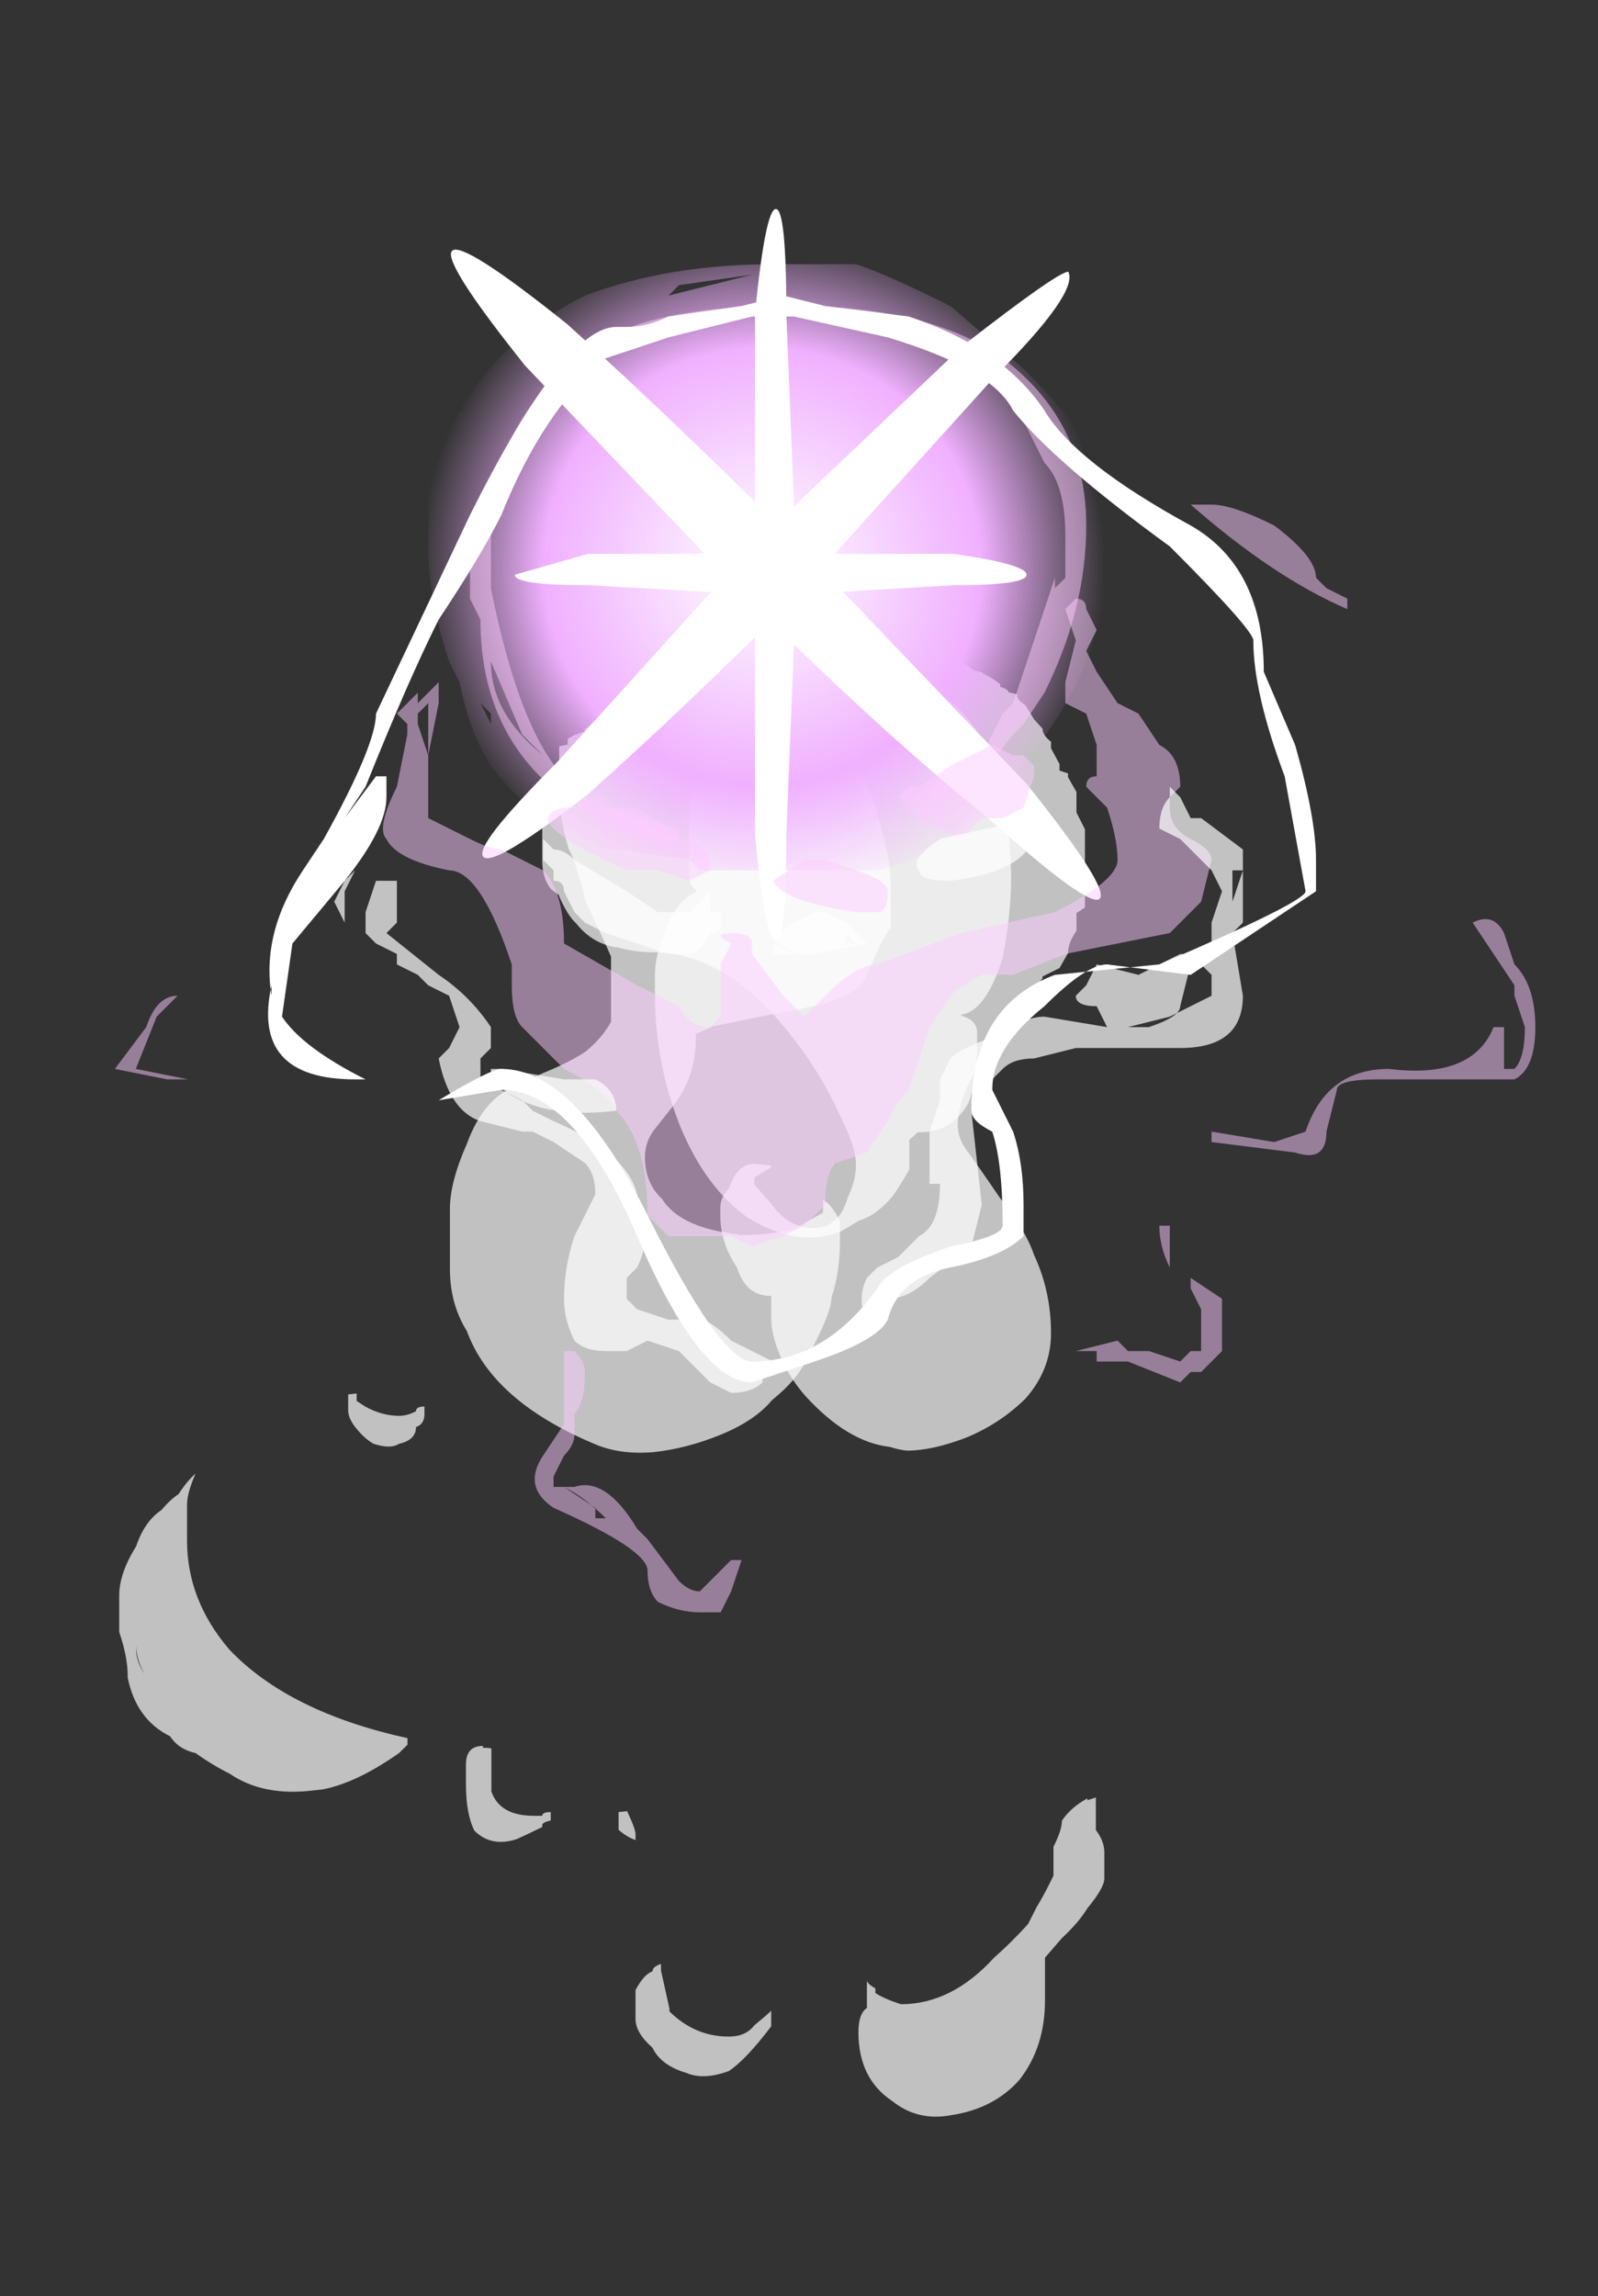 <?xml version="1.0" encoding="UTF-8" standalone="no"?>
<svg xmlns:ffdec="https://www.free-decompiler.com/flash" xmlns:xlink="http://www.w3.org/1999/xlink" ffdec:objectType="frame" height="76.9px" width="53.55px" xmlns="http://www.w3.org/2000/svg">
  <rect width="100%" height="100%" fill="#333333" stroke="none"/>
  <g transform="matrix(1.0, 0.0, 0.0, 1.0, 25.9, 8.15)">
    <use ffdec:characterId="843" height="59.25" transform="matrix(5.683, 0.0, 0.0, -0.624, -21.905, 51.874)" width="4.55" xlink:href="#shape0"/>
    <use ffdec:characterId="876" height="77.5" transform="matrix(5.683, 0.0, 0.0, -0.624, -3.953, 62.751)" width="2.65" xlink:href="#shape1"/>
    <use ffdec:characterId="877" height="76.2" transform="matrix(5.683, 0.0, 0.0, -0.624, -10.286, 61.401)" width="3.65" xlink:href="#shape2"/>
    <use ffdec:characterId="894" height="2.9" transform="matrix(7.0, 0.0, 0.0, 7.0, -11.55, 0.7)" width="3.25" xlink:href="#shape3"/>
    <use ffdec:characterId="907" height="6.3" transform="matrix(7.0, 0.0, 0.0, 7.0, -22.05, 1.75)" width="6.8" xlink:href="#shape4"/>
    <use ffdec:characterId="841" height="3.5" transform="matrix(7.0, 0.0, 0.0, 7.0, -10.75, -1.15)" width="3.1" xlink:href="#shape5"/>
    <use ffdec:characterId="908" height="3.8" transform="matrix(7.0, 0.0, 0.0, 7.0, -14.7, 11.9)" width="4.35" xlink:href="#shape6"/>
  </g>
  <defs>
    <g id="shape0" transform="matrix(1.0, 0.0, 0.0, 1.0, 3.45, 57.3)">
      <path d="M0.4 -36.25 Q0.55 -35.15 0.6 -34.1 0.75 -31.6 0.75 -30.75 0.8 -29.4 0.8 -27.65 0.8 -27.15 0.8 -26.65 0.75 -25.75 0.7 -25.5 L0.7 -25.95 Q0.7 -26.0 0.7 -26.2 L0.6 -26.7 Q0.5 -27.4 0.2 -27.4 L0.2 -27.35 Q0.15 -27.35 0.15 -27.3 -0.15 -26.9 -0.25 -25.45 -0.35 -24.6 -0.35 -23.2 -0.35 -22.45 -0.3 -21.8 L-0.2 -20.65 Q-0.05 -19.05 -0.05 -16.8 L-0.05 -16.6 Q0.0 -16.4 0.05 -16.2 0.15 -16.0 0.4 -15.55 0.65 -15.15 0.75 -14.85 0.9 -14.35 0.95 -13.65 1.05 -11.4 1.1 -10.9 1.1 -10.45 1.1 -8.7 1.1 -7.4 1.05 -5.8 1.0 -3.9 0.95 -3.15 0.85 -2.1 0.55 -0.3 0.3 1.3 0.25 1.5 0.15 1.95 0.05 1.95 -0.45 1.95 -0.7 -0.9 -0.75 -1.8 -0.8 -2.95 -0.85 -3.6 -0.85 -4.0 -0.85 -5.15 -0.8 -6.65 -0.75 -7.5 -0.7 -9.5 -0.6 -11.4 -0.55 -12.45 -0.55 -14.15 -0.55 -15.5 L-0.55 -15.95 Q-0.6 -16.8 -0.7 -17.55 -0.8 -18.15 -0.95 -18.7 L-1.1 -19.35 Q-1.3 -20.0 -1.4 -22.5 -1.5 -24.55 -1.5 -26.0 -1.5 -28.75 -1.5 -29.2 -1.5 -31.1 -1.4 -32.55 -1.25 -36.3 -0.65 -38.6 -0.5 -39.2 -0.3 -39.05 -0.1 -38.85 0.1 -38.1 0.3 -37.35 0.4 -36.25 M-2.3 -57.2 L-2.25 -57.15 Q-2.05 -56.8 -1.8 -55.2 L-1.75 -54.75 -1.75 -54.7 Q-1.75 -54.6 -1.75 -54.4 -2.45 -53.0 -2.8 -49.65 -3.05 -47.0 -3.05 -43.8 L-3.05 -41.85 Q-3.05 -41.25 -3.0 -40.2 -3.05 -40.6 -3.1 -41.3 -3.15 -41.6 -3.2 -42.15 -3.3 -42.75 -3.35 -44.1 -3.45 -45.55 -3.45 -46.75 L-3.45 -48.7 Q-3.4 -50.05 -3.4 -51.05 L-3.4 -51.15 Q-3.35 -53.4 -3.15 -54.3 -3.1 -55.0 -3.0 -55.2 -2.9 -55.85 -2.8 -56.3 -2.6 -57.55 -2.3 -57.2 M-1.65 -37.0 L-1.65 -36.6 Q-1.7 -36.6 -1.7 -36.85 -1.75 -37.1 -1.8 -37.1 -1.9 -37.1 -2.0 -36.6 L-2.05 -36.3 -2.05 -36.05 Q-2.05 -35.85 -2.05 -35.9 L-2.1 -35.95 -2.1 -36.05 Q-2.1 -36.2 -2.1 -36.4 L-2.1 -36.8 Q-2.1 -37.25 -2.05 -37.8 -2.0 -38.35 -1.95 -38.6 -1.85 -38.9 -1.8 -38.6 -1.7 -38.4 -1.7 -37.7 -1.65 -37.55 -1.65 -37.0 M-3.3 -50.95 Q-3.35 -50.2 -3.35 -49.4 L-3.35 -49.65 Q-3.35 -50.3 -3.3 -50.95" fill="#ffffff" fill-opacity="0.698" fill-rule="evenodd" stroke="none"/>
    </g>
    <g id="shape1" transform="matrix(1.0, 0.0, 0.0, 1.0, 1.25, 76.75)">
      <path d="M0.5 -76.65 Q0.75 -76.3 0.9 -74.75 1.05 -73.0 1.05 -70.5 L1.05 -68.2 1.15 -67.15 Q1.25 -66.3 1.3 -65.55 1.4 -64.45 1.4 -63.95 1.4 -63.3 1.4 -62.55 1.4 -61.95 1.35 -61.35 1.35 -60.65 1.35 -59.75 L1.35 -59.6 1.3 -59.75 1.3 -59.65 Q1.2 -60.15 1.15 -60.85 1.15 -61.35 1.1 -62.25 L1.1 -63.8 Q1.05 -64.75 1.0 -65.5 L0.95 -66.4 Q0.85 -67.4 0.75 -68.2 0.5 -70.7 0.2 -70.7 0.1 -70.4 0.05 -70.1 L0.05 -69.85 Q0.05 -69.65 0.05 -69.55 L0.05 -69.85 Q0.0 -69.6 0.0 -69.4 L0.0 -69.5 Q0.0 -69.6 0.0 -69.85 0.0 -70.15 0.0 -70.35 0.0 -70.65 0.0 -70.9 -0.05 -71.2 -0.05 -72.2 -0.05 -74.7 0.15 -75.9 0.3 -77.0 0.5 -76.65 M0.25 -25.9 Q0.25 -25.2 0.25 -24.7 L0.25 -24.3 0.3 -23.9 Q0.5 -23.95 0.6 -22.3 0.65 -21.05 0.65 -19.45 L0.65 -18.6 Q0.65 -18.05 0.6 -17.8 L0.55 -17.6 Q0.7 -17.45 0.8 -14.55 0.85 -12.2 0.85 -10.3 0.85 -7.15 0.75 -4.35 0.55 0.75 0.0 0.75 -0.15 0.75 -0.3 0.4 -0.65 0.25 -0.9 -3.45 -0.95 -4.25 -1.0 -5.05 L-1.05 -6.15 Q-1.05 -7.25 -1.05 -7.65 L-1.05 -8.25 Q-1.05 -9.3 -1.05 -10.1 -1.05 -10.65 -1.0 -10.95 -1.15 -11.6 -1.2 -13.5 -1.25 -14.4 -1.25 -15.5 L-1.25 -16.45 Q-1.25 -20.2 -1.1 -23.6 -0.95 -26.9 -0.7 -28.5 -0.4 -30.15 -0.15 -29.2 -0.1 -28.95 -0.05 -28.65 0.05 -28.4 0.15 -27.35 0.2 -26.7 0.25 -25.9" fill="#ffffff" fill-opacity="0.698" fill-rule="evenodd" stroke="none"/>
    </g>
    <g id="shape2" transform="matrix(1.0, 0.0, 0.0, 1.0, 2.25, 76.35)">
      <path d="M0.35 -42.75 Q0.5 -42.75 0.7 -42.05 0.9 -41.3 1.05 -39.95 1.2 -38.4 1.2 -36.45 1.2 -34.2 1.1 -32.25 1.05 -30.9 0.9 -29.2 0.75 -27.2 0.7 -26.6 0.65 -25.95 0.65 -25.3 0.65 -22.85 1.05 -18.75 L1.05 -18.7 1.0 -18.65 Q1.1 -18.05 1.15 -17.4 L1.15 -17.3 1.25 -16.85 1.3 -16.05 Q1.3 -15.5 1.35 -14.85 L1.35 -13.9 1.4 -13.6 1.4 -12.0 Q1.4 -11.55 1.4 -11.1 L1.4 -9.4 1.35 -8.5 1.35 -7.4 1.3 -6.6 1.3 -6.4 1.25 -6.25 1.25 -5.9 1.2 -5.05 1.2 -4.7 Q1.15 -4.35 1.15 -4.0 L1.1 -3.5 1.05 -2.75 Q1.0 -2.45 1.0 -2.25 L1.0 -2.15 0.95 -2.05 Q0.95 -1.9 0.9 -1.75 L0.9 -1.6 Q0.85 -1.25 0.8 -1.05 0.8 -0.95 0.75 -0.9 0.65 -0.2 0.55 -0.15 L0.3 -0.3 0.3 -0.4 Q0.2 -0.5 0.1 -0.8 L0.1 -0.85 Q0.0 -1.0 -0.1 -1.25 L-0.25 -1.5 Q-0.65 -1.1 -1.1 -1.75 L-1.15 -1.9 Q-1.25 -1.95 -1.4 -2.65 -1.4 -2.9 -1.45 -3.05 L-1.45 -3.15 -1.5 -3.65 -1.55 -4.05 -1.55 -4.15 Q-1.6 -4.25 -1.65 -4.55 L-1.65 -4.85 -1.7 -4.95 -1.7 -5.75 -1.75 -6.35 -1.75 -7.1 -1.8 -7.4 -1.8 -7.5 -1.75 -7.4 -1.75 -7.85 Q-1.8 -8.35 -1.8 -8.8 L-1.8 -9.3 Q-1.8 -10.65 -1.8 -11.1 -1.8 -12.0 -1.75 -12.6 L-1.7 -12.95 -1.7 -13.0 Q-1.65 -14.05 -1.6 -14.45 -1.5 -15.6 -1.35 -15.75 -1.25 -16.0 -1.15 -16.0 -0.7 -16.0 -0.3 -20.85 -0.15 -22.65 -0.05 -24.65 0.05 -26.45 0.05 -27.4 0.05 -28.25 0.0 -29.2 -0.05 -30.8 -0.2 -30.8 -0.35 -30.8 -0.45 -29.5 -0.5 -29.0 -0.55 -28.45 L-0.55 -28.1 Q-0.5 -27.8 -0.45 -27.55 L-0.45 -27.45 -0.55 -27.35 Q-0.65 -27.35 -0.7 -28.7 -0.75 -29.15 -0.75 -29.7 L-0.75 -30.15 Q-0.75 -31.6 -0.65 -32.95 -0.6 -34.45 -0.45 -34.45 L-0.45 -34.5 Q-0.45 -35.15 -0.45 -35.65 -0.45 -36.5 -0.4 -37.6 -0.35 -38.75 -0.25 -39.8 0.0 -42.3 0.25 -42.55 0.3 -42.7 0.35 -42.75 M1.15 -6.9 L1.15 -6.9 M-1.05 -72.85 L-1.05 -72.7 -1.1 -70.65 -1.1 -70.3 Q-1.15 -70.45 -1.15 -70.7 -1.2 -70.85 -1.25 -71.7 -1.25 -72.4 -1.25 -72.6 -1.25 -72.85 -1.25 -73.05 -1.25 -73.2 -1.25 -73.25 -1.25 -74.0 -1.15 -74.8 -1.1 -75.75 -0.95 -76.15 -0.85 -76.55 -0.7 -76.05 -0.6 -75.45 -0.45 -73.65 -0.45 -73.4 -0.45 -73.1 -0.45 -73.0 -0.45 -72.8 -0.45 -72.85 -0.55 -73.6 -0.6 -74.2 -0.7 -74.2 -0.9 -74.2 -1.05 -72.85 M-2.1 -58.95 L-2.1 -58.75 Q-2.1 -58.7 -2.15 -58.7 L-2.15 -58.6 Q-2.25 -58.6 -2.25 -59.6 -2.25 -60.1 -2.25 -60.65 -2.25 -62.25 -2.2 -63.15 -2.1 -64.05 -1.95 -63.6 -1.9 -63.4 -1.8 -62.95 L-1.8 -62.85 Q-1.8 -62.7 -1.75 -62.6 -1.75 -62.5 -1.75 -62.3 L-1.75 -62.15 Q-1.8 -62.15 -1.8 -62.35 L-1.85 -62.35 Q-2.05 -62.35 -2.1 -61.05 -2.1 -60.75 -2.1 -59.85 -2.1 -59.3 -2.1 -58.95 M-1.35 -62.15 L-1.35 -62.4 Q-1.35 -62.7 -1.35 -63.1 -1.3 -63.5 -1.25 -63.65 L-1.25 -63.6 Q-1.25 -63.55 -1.25 -63.35 -1.25 -63.05 -1.3 -62.1 L-1.35 -62.15 M-1.55 -5.2 L-1.55 -5.2 M-1.65 -6.95 L-1.65 -6.95" fill="#ffffff" fill-opacity="0.698" fill-rule="evenodd" stroke="none"/>
    </g>
    <g id="shape3" transform="matrix(1.0, 0.0, 0.0, 1.0, 1.65, -0.1)">
      <path d="M1.55 1.05 Q1.6 1.1 1.6 1.5 1.6 2.15 0.95 2.75 0.75 2.95 0.5 3.0 L-0.35 3.0 -0.4 2.95 -0.75 2.9 -0.8 2.9 -1.0 2.8 Q-1.2 2.7 -1.35 2.5 -1.45 2.35 -1.5 2.1 L-1.55 2.0 Q-1.65 1.7 -1.65 1.45 L-1.65 1.2 Q-1.5 0.55 -0.9 0.25 -0.5 0.1 0.0 0.1 L0.4 0.1 Q0.55 0.15 0.85 0.3 L1.2 0.6 Q1.4 0.8 1.5 0.95 L1.55 1.05 M-0.45 0.2 L-0.1 0.15 -0.5 0.25 -0.45 0.2 M-1.35 2.25 L-1.4 2.2 -1.35 2.3 -1.35 2.25" fill="url(#gradient0)" fill-rule="evenodd" stroke="none"/>
    </g>
    <radialGradient cx="0" cy="0" gradientTransform="matrix(0.002, -1.0E-4, 1.0E-4, 0.002, -0.05, 1.55)" gradientUnits="userSpaceOnUse" id="gradient0" r="819.2" spreadMethod="pad">
      <stop offset="0.0" stop-color="#ffffff"/>
      <stop offset="0.639" stop-color="#f0b0ff"/>
      <stop offset="1.0" stop-color="#f0b0ff" stop-opacity="0.0"/>
    </radialGradient>
    <g id="shape4" transform="matrix(1.0, 0.0, 0.0, 1.0, 3.15, -0.25)">
      <path d="M3.55 3.45 Q3.65 3.55 3.65 3.75 3.65 3.95 3.55 4.0 L2.9 4.0 Q2.7 4.0 2.7 4.05 L2.65 4.25 Q2.65 4.4 2.5 4.35 L2.1 4.3 2.1 4.25 2.4 4.3 2.55 4.25 Q2.65 3.95 2.95 3.95 3.35 4.0 3.45 3.75 L3.5 3.75 Q3.5 3.8 3.5 3.95 L3.55 3.95 Q3.6 3.9 3.6 3.75 L3.55 3.6 3.55 3.55 3.35 3.25 Q3.45 3.2 3.5 3.3 L3.55 3.45 M2.4 1.35 Q2.6 1.5 2.6 1.6 L2.65 1.65 2.75 1.7 2.75 1.75 Q2.4 1.6 2.0 1.25 L2.1 1.25 Q2.2 1.25 2.4 1.35 M1.1 0.7 L0.95 0.55 Q0.8 0.45 0.7 0.4 L0.45 0.35 0.45 0.4 0.05 0.3 Q-0.55 0.3 -0.95 0.65 -1.35 0.95 -1.35 1.45 L-1.35 1.65 Q-1.2 2.4 -0.95 2.6 L-0.9 2.65 -0.8 2.65 -0.8 2.7 -0.45 2.8 -0.45 2.85 Q-0.65 2.9 -1.0 2.65 -1.4 2.35 -1.4 1.8 L-1.45 1.7 -1.45 1.35 -1.4 1.2 -1.35 1.15 Q-1.2 0.75 -0.95 0.55 L-0.8 0.45 Q-0.5 0.3 0.05 0.3 L0.1 0.3 Q0.75 0.3 1.1 0.55 1.5 0.85 1.5 1.35 1.5 1.75 1.3 2.15 L1.2 2.3 1.15 2.35 0.95 2.6 1.0 2.5 0.95 2.55 Q0.85 2.65 0.75 2.65 L0.75 2.6 Q0.8 2.6 0.9 2.5 L1.0 2.45 1.1 2.25 1.15 2.2 1.35 1.6 1.35 1.65 1.4 1.6 1.4 1.4 Q1.4 1.15 1.3 1.05 L1.2 0.85 1.25 0.9 1.1 0.7 M0.65 2.7 L0.65 2.7 M1.9 4.75 L1.9 4.9 Q1.85 4.8 1.85 4.7 L1.9 4.7 1.9 4.75 M1.7 5.3 L1.8 5.3 1.95 5.35 2.0 5.3 2.05 5.3 2.05 5.1 2.0 5.0 2.0 4.95 2.15 5.05 2.15 5.3 2.05 5.4 2.0 5.4 1.95 5.45 1.7 5.35 1.55 5.35 1.55 5.3 1.45 5.3 1.65 5.25 1.7 5.3 M1.9 5.4 L1.9 5.4 M-1.2 2.35 L-1.35 2.0 Q-1.35 2.25 -1.1 2.45 L-1.2 2.35 M-3.0 3.75 Q-2.95 3.6 -2.85 3.6 L-2.95 3.7 -3.05 3.95 -2.8 4.0 -2.9 4.0 -3.15 3.95 -3.0 3.75 M-0.95 5.7 Q-0.95 5.75 -1.0 5.8 L-1.0 5.8 -1.05 5.9 -1.05 5.95 -0.95 5.95 Q-0.8 5.9 -0.65 6.15 L-0.6 6.2 -0.45 6.4 Q-0.4 6.45 -0.35 6.45 L-0.2 6.3 -0.15 6.3 -0.2 6.45 -0.25 6.55 -0.35 6.55 Q-0.45 6.55 -0.55 6.5 -0.6 6.45 -0.6 6.35 -0.6 6.25 -1.05 6.05 -1.2 5.95 -1.1 5.8 L-1.0 5.65 -1.0 5.3 -0.95 5.3 Q-0.9 5.35 -0.9 5.4 -0.9 5.55 -0.95 5.6 L-0.95 5.7 M-0.8 6.1 Q-0.9 6.0 -1.0 5.95 L-0.85 6.05 -0.85 6.1 -0.8 6.1" fill="#fdccff" fill-opacity="0.502" fill-rule="evenodd" stroke="none"/>
      <path d="M0.1 0.35 L-0.1 0.35 -0.5 0.45 -0.8 0.55 Q-1.1 0.8 -1.3 1.3 -1.4 1.5 -1.6 1.8 -1.75 2.1 -1.95 2.6 L-2.05 2.75 -1.9 2.55 -1.85 2.55 -1.85 2.65 Q-1.85 2.8 -2.05 3.05 L-2.3 3.35 -2.35 3.7 Q-2.25 3.85 -1.95 4.0 L-2.0 4.0 Q-2.5 4.0 -2.4 3.55 L-2.4 3.6 Q-2.45 3.3 -2.25 3.0 L-2.15 2.85 Q-1.9 2.4 -1.9 2.25 L-1.45 1.3 Q-1.0 0.4 -0.75 0.4 L-0.7 0.4 Q-0.6 0.4 -0.5 0.35 L-0.15 0.3 0.05 0.25 0.25 0.3 0.65 0.35 Q1.1 0.5 1.3 0.8 1.45 1.05 2.0 1.35 2.35 1.55 2.35 2.05 L2.5 2.4 Q2.6 2.75 2.6 2.95 L2.6 3.1 2.0 3.5 1.6 3.45 Q1.5 3.45 1.3 3.65 1.05 3.85 1.05 4.05 L1.15 4.25 Q1.2 4.4 1.2 4.6 L1.2 4.75 Q1.1 4.85 0.85 4.9 0.6 4.95 0.55 5.15 0.5 5.25 0.2 5.35 L-0.1 5.45 Q-0.35 5.45 -0.65 4.75 -0.95 4.05 -1.3 4.05 L-1.6 4.1 Q-1.35 3.95 -1.3 3.95 -0.95 3.95 -0.6 4.65 -0.25 5.35 -0.1 5.35 0.25 5.35 0.5 5.0 0.55 4.9 0.85 4.8 1.1 4.75 1.1 4.7 1.1 4.4 1.05 4.25 0.95 4.2 0.95 4.15 0.95 3.65 1.35 3.5 L1.85 3.45 Q2.55 3.15 2.55 3.1 L2.45 2.55 Q2.3 2.15 2.3 1.9 2.3 1.85 1.9 1.45 1.35 1.05 1.15 0.8 1.05 0.6 0.55 0.45 L0.1 0.35" fill="#ffffff" fill-rule="evenodd" stroke="none"/>
    </g>
    <g id="shape5" transform="matrix(1.0, 0.0, 0.0, 1.0, 1.6, 4.45)">
      <path d="M0.8 -2.65 L-0.05 -2.6 -0.95 -2.65 Q-1.3 -2.65 -1.3 -2.7 L-0.95 -2.8 0.8 -2.8 Q1.15 -2.75 1.15 -2.7 1.15 -2.65 0.8 -2.65" fill="#ffffff" fill-rule="evenodd" stroke="none"/>
      <path d="M1.5 -1.15 Q1.45 -1.1 0.95 -1.55 0.45 -1.95 -0.2 -2.6 L-1.25 -3.7 Q-1.65 -4.2 -1.6 -4.25 -1.55 -4.3 -1.05 -3.9 -0.55 -3.45 0.05 -2.85 L1.15 -1.7 Q1.55 -1.2 1.5 -1.15" fill="#ffffff" fill-rule="evenodd" stroke="none"/>
      <path d="M1.35 -4.15 Q1.4 -4.05 1.0 -3.65 L0.05 -2.6 Q-0.5 -2.05 -0.95 -1.65 -1.4 -1.3 -1.45 -1.35 -1.5 -1.4 -1.1 -1.8 L-0.15 -2.85 0.85 -3.8 Q1.3 -4.15 1.35 -4.15" fill="#ffffff" fill-rule="evenodd" stroke="none"/>
      <path d="M0.0 -1.45 Q0.0 -0.95 -0.05 -0.95 -0.1 -0.95 -0.15 -1.45 L-0.15 -3.95 Q-0.1 -4.45 -0.05 -4.45 0.0 -4.45 0.0 -3.95 L0.05 -2.7 0.0 -1.45" fill="#ffffff" fill-rule="evenodd" stroke="none"/>
    </g>
    <g id="shape6" transform="matrix(1.0, 0.0, 0.0, 1.0, 2.1, -1.7)">
      <path d="M1.4 1.75 L1.45 1.7 Q1.5 1.7 1.5 1.75 L1.55 1.85 1.5 1.95 1.55 2.05 1.65 2.2 1.75 2.25 1.85 2.4 Q1.95 2.45 1.95 2.6 L1.9 2.65 1.9 2.7 Q1.9 2.8 2.0 2.85 2.1 2.9 2.1 2.95 L2.05 3.15 1.9 3.3 1.4 3.4 1.15 3.5 1.0 3.5 Q0.9 3.55 0.85 3.6 L0.75 3.75 0.65 4.05 Q0.6 4.1 0.55 4.2 L0.45 4.35 0.3 4.4 Q0.25 4.45 0.25 4.6 L0.15 4.7 0.05 4.75 -0.1 4.8 -0.2 4.75 -0.5 4.75 Q-0.55 4.7 -0.6 4.65 -0.6 4.3 -0.75 4.15 -0.8 4.05 -1.0 3.95 L-1.2 3.75 Q-1.25 3.7 -1.25 3.55 L-1.25 3.45 Q-1.4 3.0 -1.55 3.0 -1.8 2.95 -1.85 2.85 -1.9 2.8 -1.8 2.6 L-1.75 2.35 -1.75 2.3 -1.8 2.25 -1.7 2.15 -1.7 2.2 -1.6 2.1 Q-1.6 2.15 -1.6 2.2 L-1.65 2.45 -1.65 2.75 -1.45 2.85 Q-1.35 2.9 -1.3 2.9 L-1.1 3.0 Q-1.0 3.1 -1.0 3.35 L-0.65 3.55 Q-0.55 3.6 -0.45 3.65 -0.4 3.75 -0.3 3.75 L-0.25 3.7 -0.25 3.45 -0.2 3.35 Q-0.3 3.3 -0.2 3.3 -0.1 3.3 -0.1 3.35 L-0.1 3.4 0.05 3.6 0.15 3.7 0.25 3.6 Q0.4 3.45 0.5 3.45 L0.9 3.3 1.35 3.2 Q1.65 3.05 1.65 2.95 1.65 2.85 1.6 2.7 L1.5 2.6 Q1.5 2.55 1.55 2.55 L1.55 2.4 1.5 2.25 1.4 2.2 1.4 2.1 1.45 1.9 1.4 1.75 M1.05 2.4 L1.15 2.45 1.2 2.45 1.25 2.5 1.25 2.55 1.2 2.7 1.1 2.75 1.0 2.75 0.9 2.85 0.7 2.75 0.6 2.65 0.65 2.6 0.7 2.6 0.85 2.5 1.05 2.4 M0.25 2.95 L0.4 3.0 Q0.55 3.05 0.55 3.1 0.55 3.2 0.5 3.2 L0.4 3.2 Q0.05 3.15 0.0 3.05 L0.15 2.95 0.25 2.95 M-1.7 2.3 L-1.65 2.45 -1.65 2.2 -1.7 2.25 -1.7 2.3 M-1.0 2.7 L-0.65 2.7 -0.5 2.8 -0.45 2.85 Q-0.35 2.85 -0.3 2.95 L-0.3 3.0 -0.4 3.05 -0.55 3.0 -0.7 3.0 Q-1.25 2.75 -1.0 2.7" fill="#fdccff" fill-opacity="0.502" fill-rule="evenodd" stroke="none"/>
      <path d="M0.2 3.2 L0.25 3.2 0.35 3.25 0.45 3.35 0.2 3.4 0.0 3.4 0.0 3.35 0.1 3.4 0.15 3.4 Q0.05 3.4 0.0 3.3 0.05 3.3 0.1 3.25 L0.2 3.2 M0.35 3.35 L0.4 3.35 0.35 3.3 0.35 3.35 M1.25 2.8 Q1.25 3.0 0.85 3.05 0.7 3.05 0.7 3.0 0.65 2.95 0.8 2.85 L1.25 2.75 1.25 2.8 M1.95 2.65 L2.0 2.75 2.05 2.75 2.25 2.9 2.25 3.25 2.2 3.3 2.25 3.6 Q2.25 3.85 1.95 3.85 L1.45 3.85 1.25 3.9 Q1.15 3.9 1.1 3.95 L1.05 4.0 1.05 4.05 0.95 4.15 1.0 4.6 0.95 4.8 0.75 4.95 Q0.65 5.05 0.55 5.05 0.5 5.05 0.5 5.1 L0.45 5.15 0.45 5.2 0.45 5.15 Q0.4 5.05 0.45 4.95 L0.5 4.9 0.6 4.85 0.7 4.75 Q0.8 4.7 0.8 4.5 L0.75 4.5 0.75 4.25 0.8 4.1 0.8 4.0 0.85 3.9 Q0.9 3.85 1.05 3.8 1.2 3.7 1.3 3.7 L1.6 3.75 1.55 3.65 Q1.45 3.65 1.45 3.6 L1.5 3.55 1.55 3.45 1.75 3.5 1.95 3.4 Q2.0 3.4 2.0 3.45 L1.95 3.65 Q1.95 3.7 1.8 3.75 L1.7 3.75 1.9 3.7 2.1 3.6 2.1 3.5 2.05 3.45 Q2.05 3.4 2.1 3.35 2.1 3.3 2.1 3.25 L2.15 3.1 2.1 3.0 1.95 2.85 1.85 2.8 Q1.85 2.7 1.9 2.65 L1.9 2.6 1.95 2.65 M2.2 3.0 L2.2 3.15 2.25 3.0 2.2 3.0 M1.6 3.8 L1.6 3.8 M0.9 4.05 L0.9 4.05 M0.85 4.3 L0.85 4.3 M0.9 4.25 L0.9 4.25 M0.0 5.35 L-0.05 5.4 -0.05 5.45 Q-0.1 5.5 -0.2 5.5 L-0.3 5.45 -0.45 5.3 -0.6 5.25 -0.7 5.3 -0.8 5.3 Q-0.9 5.3 -0.95 5.25 -1.0 5.15 -1.0 5.05 -1.0 4.9 -0.95 4.75 L-0.85 4.55 Q-0.85 4.45 -0.9 4.4 L-1.05 4.3 -1.15 4.25 -1.2 4.25 -1.4 4.2 Q-1.55 4.15 -1.6 3.9 L-1.55 3.85 -1.5 3.75 -1.55 3.6 -1.65 3.55 -1.7 3.5 -1.8 3.45 -1.8 3.4 -1.9 3.35 -1.95 3.3 -1.95 3.2 -1.9 3.05 -1.8 3.05 -1.8 3.25 -1.85 3.3 -1.6 3.5 Q-1.45 3.6 -1.35 3.75 L-1.35 3.85 -1.4 3.9 -1.4 4.0 -1.2 4.1 -1.15 4.15 -1.05 4.2 Q-0.7 4.35 -0.65 4.55 L-0.65 4.6 -0.6 4.65 Q-0.6 4.8 -0.65 4.9 L-0.7 4.95 -0.7 5.05 -0.65 5.1 -0.5 5.15 -0.35 5.15 Q-0.3 5.15 -0.2 5.25 L0.0 5.35 M-2.0 3.0 L-2.05 3.1 -2.05 3.25 -2.1 3.15 -2.05 3.05 -2.0 3.0 M-0.95 2.95 L-0.7 3.1 -0.55 3.2 -0.4 3.2 -0.3 3.1 -0.3 3.2 -0.25 3.2 -0.25 3.25 Q-0.25 3.3 -0.3 3.3 -0.35 3.4 -0.4 3.4 L-0.5 3.4 -0.8 3.3 -0.9 3.25 -0.95 3.2 -1.0 3.1 Q-1.0 3.05 -1.05 3.05 L-1.05 3.0 -1.1 2.95 -1.1 2.85 -1.05 2.9 Q-1.0 2.9 -0.95 2.95 M-1.3 3.95 L-1.0 4.0 -0.85 4.0 Q-0.75 4.05 -0.75 4.15 -1.15 4.2 -1.35 4.0 L-1.35 3.95 -1.3 3.95 M-0.85 4.4 L-0.85 4.4 M-0.2 5.45 L-0.2 5.45" fill="#ffffff" fill-opacity="0.702" fill-rule="evenodd" stroke="none"/>
    </g>
  </defs>
</svg>
